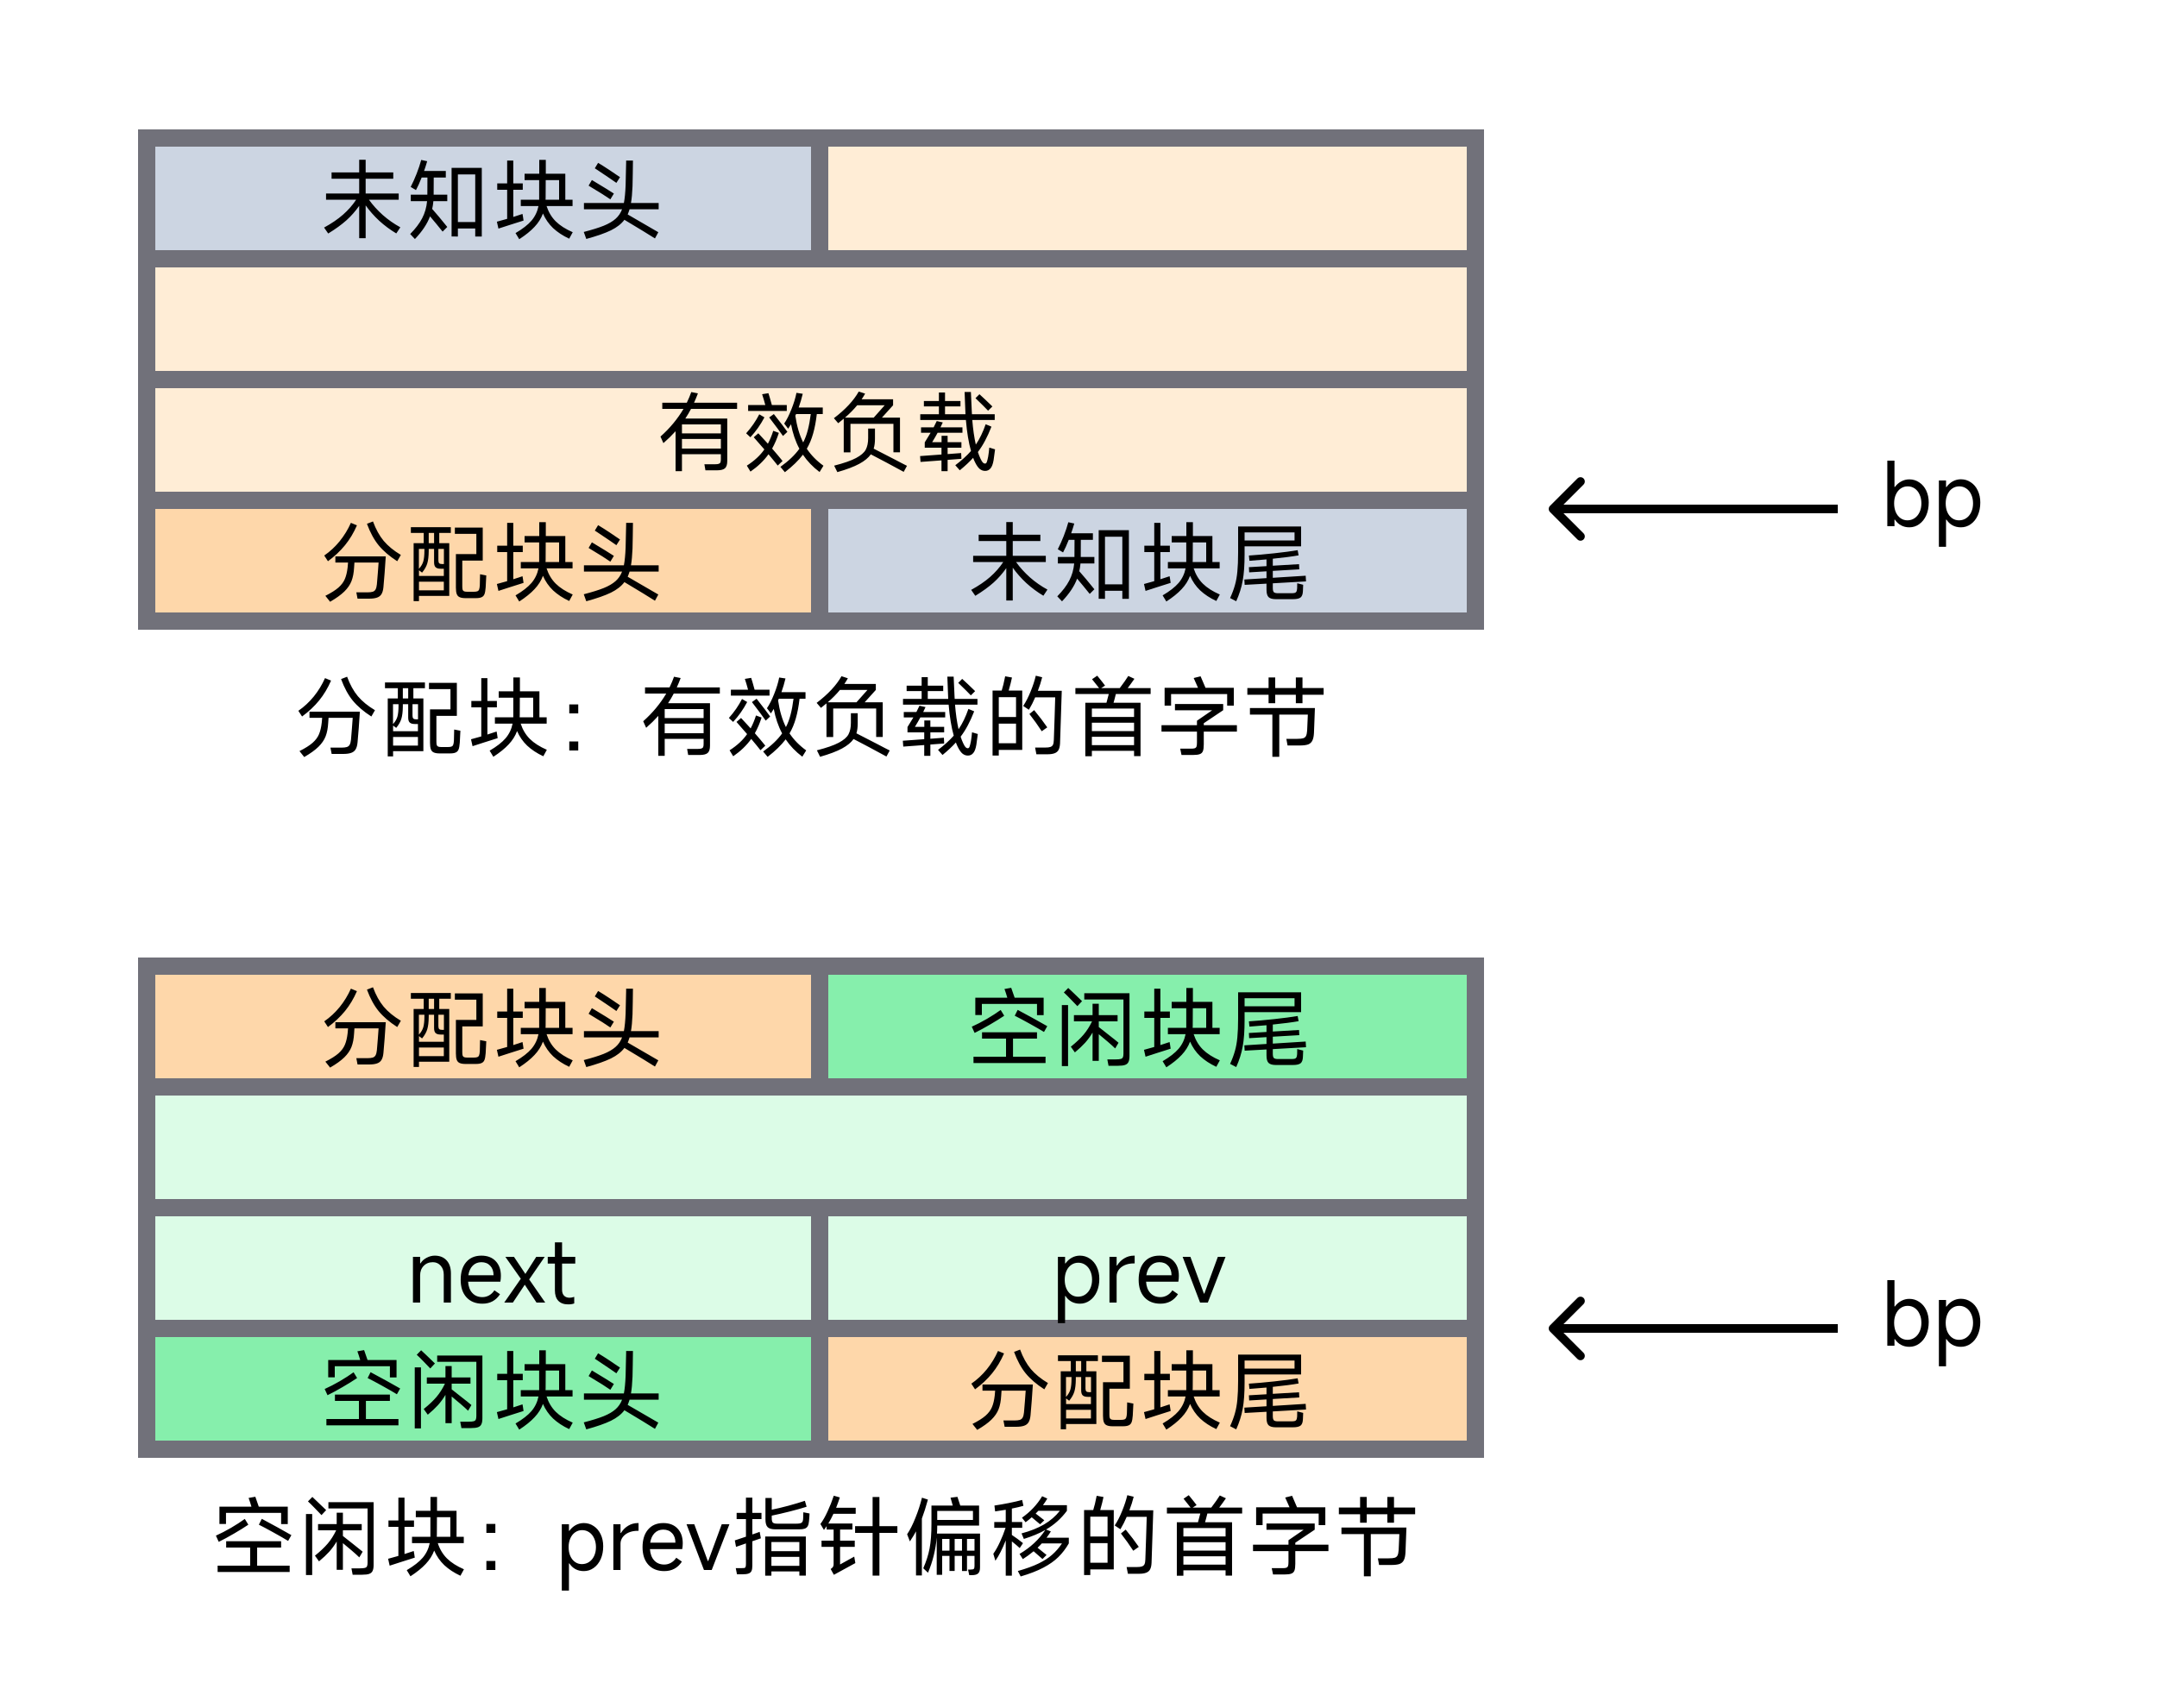 <svg width="250" height="198" viewBox="0 0 250 198" fill="none" xmlns="http://www.w3.org/2000/svg">
<rect width="250" height="198" fill="white"/>
<path d="M179.646 58.646C179.451 58.842 179.451 59.158 179.646 59.354L182.828 62.535C183.024 62.731 183.34 62.731 183.536 62.535C183.731 62.34 183.731 62.024 183.536 61.828L180.707 59L183.536 56.172C183.731 55.976 183.731 55.66 183.536 55.465C183.34 55.269 183.024 55.269 182.828 55.465L179.646 58.646ZM213 58.5L180 58.5V59.5L213 59.5V58.5Z" fill="black"/>
<path d="M179.646 153.646C179.451 153.842 179.451 154.158 179.646 154.354L182.828 157.536C183.024 157.731 183.34 157.731 183.536 157.536C183.731 157.34 183.731 157.024 183.536 156.828L180.707 154L183.536 151.172C183.731 150.976 183.731 150.66 183.536 150.464C183.34 150.269 183.024 150.269 182.828 150.464L179.646 153.646ZM213 153.5H180V154.5H213V153.5Z" fill="black"/>
<path d="M218.743 61V53.4H219.573V56.45H219.623C219.823 56.177 220.067 55.963 220.353 55.81C220.647 55.65 220.96 55.57 221.293 55.57C221.72 55.57 222.103 55.687 222.443 55.92C222.79 56.147 223.06 56.463 223.253 56.87C223.447 57.277 223.543 57.737 223.543 58.25C223.543 58.803 223.447 59.3 223.253 59.74C223.06 60.173 222.79 60.513 222.443 60.76C222.103 61.007 221.72 61.13 221.293 61.13C220.94 61.13 220.62 61.053 220.333 60.9C220.047 60.747 219.81 60.527 219.623 60.24H219.573V61H218.743ZM219.533 58.35C219.533 58.73 219.597 59.07 219.723 59.37C219.857 59.67 220.04 59.903 220.273 60.07C220.513 60.237 220.78 60.32 221.073 60.32C221.38 60.32 221.657 60.237 221.903 60.07C222.15 59.903 222.343 59.67 222.483 59.37C222.623 59.07 222.693 58.73 222.693 58.35C222.693 57.97 222.623 57.63 222.483 57.33C222.35 57.03 222.163 56.797 221.923 56.63C221.683 56.463 221.41 56.38 221.103 56.38C220.803 56.38 220.533 56.463 220.293 56.63C220.053 56.797 219.867 57.03 219.733 57.33C219.6 57.63 219.533 57.97 219.533 58.35ZM224.72 63.39V55.7H225.55V56.46H225.6C225.8 56.18 226.043 55.96 226.33 55.8C226.623 55.64 226.937 55.56 227.27 55.56C227.697 55.56 228.08 55.677 228.42 55.91C228.767 56.137 229.037 56.457 229.23 56.87C229.423 57.277 229.52 57.737 229.52 58.25C229.52 58.803 229.423 59.3 229.23 59.74C229.037 60.173 228.767 60.513 228.42 60.76C228.08 61.007 227.697 61.13 227.27 61.13C226.91 61.13 226.587 61.053 226.3 60.9C226.02 60.747 225.787 60.527 225.6 60.24H225.55V63.39H224.72ZM225.51 58.35C225.51 58.73 225.573 59.07 225.7 59.37C225.833 59.67 226.017 59.903 226.25 60.07C226.483 60.237 226.75 60.32 227.05 60.32C227.363 60.32 227.643 60.237 227.89 60.07C228.137 59.903 228.33 59.67 228.47 59.37C228.61 59.07 228.68 58.73 228.68 58.35C228.68 57.97 228.61 57.63 228.47 57.33C228.337 57.03 228.147 56.797 227.9 56.63C227.66 56.463 227.387 56.38 227.08 56.38C226.78 56.38 226.51 56.463 226.27 56.63C226.03 56.797 225.843 57.03 225.71 57.33C225.577 57.63 225.51 57.97 225.51 58.35Z" fill="black"/>
<path d="M218.743 156V148.4H219.573V151.45H219.623C219.823 151.177 220.067 150.963 220.353 150.81C220.647 150.65 220.96 150.57 221.293 150.57C221.72 150.57 222.103 150.687 222.443 150.92C222.79 151.147 223.06 151.463 223.253 151.87C223.447 152.277 223.543 152.737 223.543 153.25C223.543 153.803 223.447 154.3 223.253 154.74C223.06 155.173 222.79 155.513 222.443 155.76C222.103 156.007 221.72 156.13 221.293 156.13C220.94 156.13 220.62 156.053 220.333 155.9C220.047 155.747 219.81 155.527 219.623 155.24H219.573V156H218.743ZM219.533 153.35C219.533 153.73 219.597 154.07 219.723 154.37C219.857 154.67 220.04 154.903 220.273 155.07C220.513 155.237 220.78 155.32 221.073 155.32C221.38 155.32 221.657 155.237 221.903 155.07C222.15 154.903 222.343 154.67 222.483 154.37C222.623 154.07 222.693 153.73 222.693 153.35C222.693 152.97 222.623 152.63 222.483 152.33C222.35 152.03 222.163 151.797 221.923 151.63C221.683 151.463 221.41 151.38 221.103 151.38C220.803 151.38 220.533 151.463 220.293 151.63C220.053 151.797 219.867 152.03 219.733 152.33C219.6 152.63 219.533 152.97 219.533 153.35ZM224.72 158.39V150.7H225.55V151.46H225.6C225.8 151.18 226.043 150.96 226.33 150.8C226.623 150.64 226.937 150.56 227.27 150.56C227.697 150.56 228.08 150.677 228.42 150.91C228.767 151.137 229.037 151.457 229.23 151.87C229.423 152.277 229.52 152.737 229.52 153.25C229.52 153.803 229.423 154.3 229.23 154.74C229.037 155.173 228.767 155.513 228.42 155.76C228.08 156.007 227.697 156.13 227.27 156.13C226.91 156.13 226.587 156.053 226.3 155.9C226.02 155.747 225.787 155.527 225.6 155.24H225.55V158.39H224.72ZM225.51 153.35C225.51 153.73 225.573 154.07 225.7 154.37C225.833 154.67 226.017 154.903 226.25 155.07C226.483 155.237 226.75 155.32 227.05 155.32C227.363 155.32 227.643 155.237 227.89 155.07C228.137 154.903 228.33 154.67 228.47 154.37C228.61 154.07 228.68 153.73 228.68 153.35C228.68 152.97 228.61 152.63 228.47 152.33C228.337 152.03 228.147 151.797 227.9 151.63C227.66 151.463 227.387 151.38 227.08 151.38C226.78 151.38 226.51 151.463 226.27 151.63C226.03 151.797 225.843 152.03 225.71 152.33C225.577 152.63 225.51 152.97 225.51 153.35Z" fill="black"/>
<rect x="17" y="126" width="154" height="14" fill="#DCFCE7" stroke="#71717A" stroke-width="2"/>
<rect x="95" y="154" width="76" height="14" fill="#FED7AA" stroke="#71717A" stroke-width="2"/>
<path d="M118.23 156.45C118.563 157.357 118.977 158.107 119.47 158.7C119.97 159.293 120.633 159.837 121.46 160.33L121.04 161.06C120.147 160.487 119.43 159.873 118.89 159.22C118.357 158.567 117.903 157.733 117.53 156.72L118.23 156.45ZM116.37 156.9C115.997 157.76 115.537 158.527 114.99 159.2C114.443 159.873 113.783 160.493 113.01 161.06L112.58 160.4C113.247 159.94 113.843 159.387 114.37 158.74C114.897 158.087 115.33 157.377 115.67 156.61L116.37 156.9ZM113.87 161.21V160.5H119.71C119.683 161.007 119.64 161.637 119.58 162.39C119.527 163.143 119.48 163.703 119.44 164.07C119.407 164.417 119.33 164.687 119.21 164.88C119.097 165.067 118.923 165.2 118.69 165.28C118.463 165.36 118.153 165.4 117.76 165.4H116.44L116.3 164.67H117.53C117.823 164.67 118.047 164.647 118.2 164.6C118.353 164.547 118.463 164.457 118.53 164.33C118.603 164.197 118.653 164.003 118.68 163.75C118.713 163.363 118.75 162.923 118.79 162.43C118.83 161.937 118.86 161.53 118.88 161.21H116.08C116.067 161.317 116.053 161.51 116.04 161.79C116.007 162.403 115.907 162.927 115.74 163.36C115.573 163.787 115.297 164.19 114.91 164.57C114.523 164.95 113.973 165.347 113.26 165.76L112.71 165.07C113.363 164.743 113.867 164.427 114.22 164.12C114.573 163.807 114.823 163.473 114.97 163.12C115.123 162.76 115.23 162.313 115.29 161.78L115.34 161.21H113.87ZM124.11 157.78H122.62V157.11H127.25V157.78H125.91V158.97H127.07V165.08H123.56V165.69H122.94V158.97H124.11V157.78ZM130.64 162.57L131.36 162.71L131.29 164.09C131.263 164.443 131.217 164.707 131.15 164.88C131.083 165.047 130.973 165.163 130.82 165.23C130.673 165.303 130.447 165.34 130.14 165.34H128.96C128.667 165.34 128.44 165.303 128.28 165.23C128.12 165.163 128.007 165.043 127.94 164.87C127.873 164.697 127.84 164.447 127.84 164.12V160.23H130.21V157.89H127.72V157.16H130.95V160.99H128.58V163.96C128.58 164.147 128.593 164.283 128.62 164.37C128.653 164.457 128.71 164.517 128.79 164.55C128.87 164.583 128.997 164.6 129.17 164.6H129.91C130.103 164.6 130.247 164.58 130.34 164.54C130.433 164.5 130.497 164.43 130.53 164.33C130.57 164.23 130.597 164.07 130.61 163.85L130.64 162.57ZM124.69 158.97H125.31V157.78H124.69V158.97ZM124.19 159.63H123.55V161.94C123.803 161.667 123.973 161.38 124.06 161.08C124.147 160.78 124.19 160.35 124.19 159.79V159.63ZM126.07 161.93C125.803 161.93 125.61 161.873 125.49 161.76C125.37 161.647 125.31 161.453 125.31 161.18V159.63H124.69V159.89C124.683 160.49 124.627 160.967 124.52 161.32C124.413 161.673 124.213 162.027 123.92 162.38L123.56 162.11V162.77H126.44V161.93H126.07ZM126.45 161.39V159.63H125.81V160.96C125.81 161.12 125.843 161.233 125.91 161.3C125.977 161.36 126.093 161.39 126.26 161.39H126.45ZM123.56 163.43V164.43H126.44V163.43H123.56ZM138.35 161.89C138.577 162.59 138.93 163.18 139.41 163.66C139.897 164.14 140.553 164.56 141.38 164.92L140.97 165.67C140.23 165.323 139.607 164.913 139.1 164.44C138.6 163.96 138.21 163.397 137.93 162.75C137.723 163.31 137.397 163.827 136.95 164.3C136.51 164.773 135.92 165.25 135.18 165.73L134.75 165.02C135.57 164.54 136.187 164.06 136.6 163.58C137.013 163.093 137.283 162.53 137.41 161.89H135.36V161.15H137.49V160.95V158.88H135.8V158.14H137.5V156.53H138.26V158.14H140.52V161.15H141.36V161.89H138.35ZM135.62 163.16L135.68 163.57C135.293 163.69 134.777 163.853 134.13 164.06C133.483 164.26 133.03 164.407 132.77 164.5L132.59 163.7C132.737 163.667 133.133 163.557 133.78 163.37V160H132.63V159.26H133.78V156.61H134.49V159.26H135.59V160H134.49V163.15C135.043 162.977 135.4 162.86 135.56 162.8L135.62 163.16ZM138.24 160.9C138.24 161.013 138.237 161.097 138.23 161.15H139.8V158.88H138.25L138.24 160.9ZM144.25 159.33V160.25C144.25 161.503 144.177 162.527 144.03 163.32C143.89 164.107 143.64 164.9 143.28 165.7L142.57 165.33C142.817 164.79 143.003 164.29 143.13 163.83C143.263 163.37 143.357 162.85 143.41 162.27C143.47 161.683 143.5 160.943 143.5 160.05V157.03H150.8V159.33H144.25ZM150.04 158.65V157.72H144.25V158.65H150.04ZM150.35 163.61L151.04 163.79L151.01 164.52C150.997 164.88 150.907 165.127 150.74 165.26C150.573 165.393 150.277 165.46 149.85 165.46H147.88C147.48 165.46 147.197 165.38 147.03 165.22C146.87 165.067 146.79 164.777 146.79 164.35V163.66L144.26 163.8L144.22 163.18L146.79 163.02V162.23L144.78 162.35L144.75 161.75L146.79 161.63V160.85C145.923 160.93 145.263 160.983 144.81 161.01L144.75 160.4C145.59 160.347 146.567 160.26 147.68 160.14C148.793 160.02 149.7 159.9 150.4 159.78L150.51 160.38C149.77 160.513 148.773 160.643 147.52 160.77V161.58L150.56 161.4L150.59 162L147.52 162.18V162.98L151.33 162.74L151.37 163.4L147.52 163.62V164.15C147.52 164.397 147.56 164.563 147.64 164.65C147.727 164.73 147.89 164.77 148.13 164.77H149.65C149.843 164.77 149.983 164.757 150.07 164.73C150.157 164.703 150.22 164.653 150.26 164.58C150.3 164.5 150.327 164.373 150.34 164.2L150.35 163.61Z" fill="black"/>
<rect x="95" y="112" width="76" height="14" fill="#86EFAC" stroke="#71717A" stroke-width="2"/>
<path d="M113.8 116.38V117.67H113.04V115.66H116.75C116.637 115.273 116.527 114.937 116.42 114.65L117.2 114.51C117.267 114.677 117.4 115.06 117.6 115.66H120.96V117.68H120.19V116.38H113.8ZM117.95 117.07C118.423 117.317 119.02 117.64 119.74 118.04C120.46 118.433 121.007 118.74 121.38 118.96L121 119.63C120.58 119.37 120.013 119.043 119.3 118.65C118.593 118.257 118.03 117.957 117.61 117.75L117.95 117.07ZM116.39 117.75C115.903 118.077 115.35 118.42 114.73 118.78C114.117 119.14 113.527 119.46 112.96 119.74L112.63 119.02C113.197 118.767 113.783 118.463 114.39 118.11C115.003 117.75 115.533 117.407 115.98 117.08L116.39 117.75ZM120.19 120.4H117.41V122.5H121.18V123.23H112.83V122.5H116.6V120.4H113.82V119.67H120.19V120.4ZM124.87 116.64C124.677 116.427 124.417 116.157 124.09 115.83C123.77 115.497 123.507 115.237 123.3 115.05L123.81 114.53C124.103 114.797 124.637 115.307 125.41 116.06L124.87 116.64ZM125.67 115.14H130.91V122.41C130.91 122.717 130.87 122.95 130.79 123.11C130.717 123.27 130.587 123.383 130.4 123.45C130.213 123.517 129.937 123.55 129.57 123.55H128.48L128.34 122.81H129.32C129.58 122.81 129.77 122.793 129.89 122.76C130.017 122.727 130.1 122.667 130.14 122.58C130.187 122.487 130.21 122.343 130.21 122.15V115.87H125.67V115.14ZM129.25 121.54C129.043 121.333 128.757 121.073 128.39 120.76C128.03 120.447 127.683 120.157 127.35 119.89V122.98H126.63V119.7C126.377 120.127 126.09 120.52 125.77 120.88C125.45 121.233 125.053 121.607 124.58 122L124.11 121.34C124.723 120.847 125.217 120.38 125.59 119.94C125.963 119.5 126.29 118.987 126.57 118.4H124.47V117.68H126.63V116.36H127.35V117.68H129.53V118.4H127.35V119.06L127.68 119.32C127.807 119.42 128.107 119.657 128.58 120.03C129.053 120.397 129.407 120.68 129.64 120.88L129.25 121.54ZM123.79 123.59H123.07V116.51H123.79V123.59ZM138.35 119.89C138.577 120.59 138.93 121.18 139.41 121.66C139.897 122.14 140.553 122.56 141.38 122.92L140.97 123.67C140.23 123.323 139.607 122.913 139.1 122.44C138.6 121.96 138.21 121.397 137.93 120.75C137.723 121.31 137.397 121.827 136.95 122.3C136.51 122.773 135.92 123.25 135.18 123.73L134.75 123.02C135.57 122.54 136.187 122.06 136.6 121.58C137.013 121.093 137.283 120.53 137.41 119.89H135.36V119.15H137.49V118.95V116.88H135.8V116.14H137.5V114.53H138.26V116.14H140.52V119.15H141.36V119.89H138.35ZM135.62 121.16L135.68 121.57C135.293 121.69 134.777 121.853 134.13 122.06C133.483 122.26 133.03 122.407 132.77 122.5L132.59 121.7C132.737 121.667 133.133 121.557 133.78 121.37V118H132.63V117.26H133.78V114.61H134.49V117.26H135.59V118H134.49V121.15C135.043 120.977 135.4 120.86 135.56 120.8L135.62 121.16ZM138.24 118.9C138.24 119.013 138.237 119.097 138.23 119.15H139.8V116.88H138.25L138.24 118.9ZM144.25 117.33V118.25C144.25 119.503 144.177 120.527 144.03 121.32C143.89 122.107 143.64 122.9 143.28 123.7L142.57 123.33C142.817 122.79 143.003 122.29 143.13 121.83C143.263 121.37 143.357 120.85 143.41 120.27C143.47 119.683 143.5 118.943 143.5 118.05V115.03H150.8V117.33H144.25ZM150.04 116.65V115.72H144.25V116.65H150.04ZM150.35 121.61L151.04 121.79L151.01 122.52C150.997 122.88 150.907 123.127 150.74 123.26C150.573 123.393 150.277 123.46 149.85 123.46H147.88C147.48 123.46 147.197 123.38 147.03 123.22C146.87 123.067 146.79 122.777 146.79 122.35V121.66L144.26 121.8L144.22 121.18L146.79 121.02V120.23L144.78 120.35L144.75 119.75L146.79 119.63V118.85C145.923 118.93 145.263 118.983 144.81 119.01L144.75 118.4C145.59 118.347 146.567 118.26 147.68 118.14C148.793 118.02 149.7 117.9 150.4 117.78L150.51 118.38C149.77 118.513 148.773 118.643 147.52 118.77V119.58L150.56 119.4L150.59 120L147.52 120.18V120.98L151.33 120.74L151.37 121.4L147.52 121.62V122.15C147.52 122.397 147.56 122.563 147.64 122.65C147.727 122.73 147.89 122.77 148.13 122.77H149.65C149.843 122.77 149.983 122.757 150.07 122.73C150.157 122.703 150.22 122.653 150.26 122.58C150.3 122.5 150.327 122.373 150.34 122.2L150.35 121.61Z" fill="black"/>
<rect x="17" y="154" width="78" height="14" fill="#86EFAC" stroke="#71717A" stroke-width="2"/>
<path d="M38.8 158.38V159.67H38.04V157.66H41.75C41.637 157.273 41.527 156.937 41.42 156.65L42.2 156.51C42.267 156.677 42.4 157.06 42.6 157.66H45.96V159.68H45.19V158.38H38.8ZM42.95 159.07C43.423 159.317 44.02 159.64 44.74 160.04C45.46 160.433 46.007 160.74 46.38 160.96L46 161.63C45.58 161.37 45.013 161.043 44.3 160.65C43.593 160.257 43.03 159.957 42.61 159.75L42.95 159.07ZM41.39 159.75C40.903 160.077 40.35 160.42 39.73 160.78C39.117 161.14 38.527 161.46 37.96 161.74L37.63 161.02C38.197 160.767 38.783 160.463 39.39 160.11C40.003 159.75 40.533 159.407 40.98 159.08L41.39 159.75ZM45.19 162.4H42.41V164.5H46.18V165.23H37.83V164.5H41.6V162.4H38.82V161.67H45.19V162.4ZM49.87 158.64C49.677 158.427 49.417 158.157 49.09 157.83C48.77 157.497 48.507 157.237 48.3 157.05L48.81 156.53C49.103 156.797 49.637 157.307 50.41 158.06L49.87 158.64ZM50.67 157.14H55.91V164.41C55.91 164.717 55.87 164.95 55.79 165.11C55.717 165.27 55.587 165.383 55.4 165.45C55.213 165.517 54.937 165.55 54.57 165.55H53.48L53.34 164.81H54.32C54.58 164.81 54.77 164.793 54.89 164.76C55.017 164.727 55.1 164.667 55.14 164.58C55.187 164.487 55.21 164.343 55.21 164.15V157.87H50.67V157.14ZM54.25 163.54C54.043 163.333 53.757 163.073 53.39 162.76C53.03 162.447 52.683 162.157 52.35 161.89V164.98H51.63V161.7C51.377 162.127 51.09 162.52 50.77 162.88C50.45 163.233 50.053 163.607 49.58 164L49.11 163.34C49.723 162.847 50.217 162.38 50.59 161.94C50.963 161.5 51.29 160.987 51.57 160.4H49.47V159.68H51.63V158.36H52.35V159.68H54.53V160.4H52.35V161.06L52.68 161.32C52.807 161.42 53.107 161.657 53.58 162.03C54.053 162.397 54.407 162.68 54.64 162.88L54.25 163.54ZM48.79 165.59H48.07V158.51H48.79V165.59ZM63.35 161.89C63.577 162.59 63.93 163.18 64.41 163.66C64.897 164.14 65.553 164.56 66.38 164.92L65.97 165.67C65.23 165.323 64.607 164.913 64.1 164.44C63.6 163.96 63.21 163.397 62.93 162.75C62.723 163.31 62.397 163.827 61.95 164.3C61.51 164.773 60.92 165.25 60.18 165.73L59.75 165.02C60.57 164.54 61.187 164.06 61.6 163.58C62.013 163.093 62.283 162.53 62.41 161.89H60.36V161.15H62.49V160.95V158.88H60.8V158.14H62.5V156.53H63.26V158.14H65.52V161.15H66.36V161.89H63.35ZM60.62 163.16L60.68 163.57C60.293 163.69 59.777 163.853 59.13 164.06C58.483 164.26 58.03 164.407 57.77 164.5L57.59 163.7C57.737 163.667 58.133 163.557 58.78 163.37V160H57.63V159.26H58.78V156.61H59.49V159.26H60.59V160H59.49V163.15C60.043 162.977 60.4 162.86 60.56 162.8L60.62 163.16ZM63.24 160.9C63.24 161.013 63.237 161.097 63.23 161.15H64.8V158.88H63.25L63.24 160.9ZM76.34 162.26H72.97C72.89 162.507 72.817 162.707 72.75 162.86C72.75 162.86 73.56 163.33 75.18 164.27L76.3 164.92L75.91 165.64C75.223 165.2 74.043 164.48 72.37 163.48C72.017 163.953 71.497 164.36 70.81 164.7C70.123 165.033 69.17 165.367 67.95 165.7L67.66 164.89C68.633 164.637 69.403 164.397 69.97 164.17C70.543 163.937 71 163.67 71.34 163.37C71.68 163.07 71.933 162.7 72.1 162.26H67.68V161.53H72.31C72.41 161.01 72.477 160.327 72.51 159.48C72.523 159.08 72.533 158.633 72.54 158.14C72.553 157.647 72.563 157.223 72.57 156.87V156.61H73.36C73.36 157.037 73.353 157.543 73.34 158.13C73.333 158.71 73.323 159.197 73.31 159.59C73.277 160.397 73.217 161.043 73.13 161.53H76.34V162.26ZM71.44 159.2C71.047 158.92 70.31 158.42 69.23 157.7C69.07 157.6 68.973 157.537 68.94 157.51L69.32 156.88C69.673 157.087 70.097 157.353 70.59 157.68C71.09 158.007 71.513 158.293 71.86 158.54L71.44 159.2ZM70.74 161.11C70.26 160.77 69.527 160.307 68.54 159.72L68.22 159.52L68.6 158.87C69.847 159.617 70.697 160.14 71.15 160.44L70.74 161.11Z" fill="black"/>
<rect x="95" y="140" width="76" height="14" fill="#DCFCE7" stroke="#71717A" stroke-width="2"/>
<path d="M122.613 153.39V145.7H123.443V146.46H123.493C123.693 146.18 123.936 145.96 124.223 145.8C124.516 145.64 124.829 145.56 125.163 145.56C125.589 145.56 125.973 145.677 126.313 145.91C126.659 146.137 126.929 146.457 127.123 146.87C127.316 147.277 127.413 147.737 127.413 148.25C127.413 148.803 127.316 149.3 127.123 149.74C126.929 150.173 126.659 150.513 126.313 150.76C125.973 151.007 125.589 151.13 125.163 151.13C124.803 151.13 124.479 151.053 124.193 150.9C123.913 150.747 123.679 150.527 123.493 150.24H123.443V153.39H122.613ZM123.403 148.35C123.403 148.73 123.466 149.07 123.593 149.37C123.726 149.67 123.909 149.903 124.143 150.07C124.376 150.237 124.643 150.32 124.943 150.32C125.256 150.32 125.536 150.237 125.783 150.07C126.029 149.903 126.223 149.67 126.363 149.37C126.503 149.07 126.573 148.73 126.573 148.35C126.573 147.97 126.503 147.63 126.363 147.33C126.229 147.03 126.039 146.797 125.793 146.63C125.553 146.463 125.279 146.38 124.973 146.38C124.673 146.38 124.403 146.463 124.163 146.63C123.923 146.797 123.736 147.03 123.603 147.33C123.469 147.63 123.403 147.97 123.403 148.35ZM128.589 151V145.7H129.419V146.71H129.469C129.689 146.35 129.969 146.07 130.309 145.87C130.649 145.663 131.026 145.56 131.439 145.56H131.509V146.46H131.419C131.012 146.46 130.659 146.527 130.359 146.66C130.059 146.793 129.826 146.977 129.659 147.21C129.499 147.437 129.419 147.683 129.419 147.95V151H128.589ZM136.632 147.9C136.632 148.133 136.612 148.36 136.572 148.58H132.832C132.865 149.133 133.028 149.57 133.322 149.89C133.615 150.21 134.005 150.37 134.492 150.37C134.765 150.37 135.022 150.303 135.262 150.17C135.502 150.037 135.708 149.84 135.882 149.58L136.532 150.03C136.058 150.763 135.378 151.13 134.492 151.13C133.712 151.13 133.095 150.883 132.642 150.39C132.195 149.897 131.972 149.22 131.972 148.36C131.972 147.493 132.185 146.81 132.612 146.31C133.038 145.81 133.625 145.56 134.372 145.56C135.072 145.56 135.622 145.77 136.022 146.19C136.428 146.61 136.632 147.18 136.632 147.9ZM135.782 147.83C135.782 147.37 135.652 147.003 135.392 146.73C135.138 146.457 134.798 146.32 134.372 146.32C133.972 146.32 133.638 146.453 133.372 146.72C133.105 146.987 132.935 147.357 132.862 147.83H135.782ZM139.09 151L137.07 145.7H137.97L139.53 149.95H139.59L141.15 145.7H142.04L139.99 151H139.09Z" fill="black"/>
<rect x="17" y="140" width="78" height="14" fill="#DCFCE7" stroke="#71717A" stroke-width="2"/>
<path d="M47.862 151V145.7H48.692V146.45H48.742C48.902 146.183 49.135 145.97 49.442 145.81C49.755 145.643 50.068 145.56 50.382 145.56C50.968 145.56 51.428 145.743 51.762 146.11C52.095 146.47 52.262 146.98 52.262 147.64V151H51.432V147.76C51.432 147.333 51.312 146.987 51.072 146.72C50.832 146.453 50.532 146.32 50.172 146.32C49.732 146.32 49.375 146.463 49.102 146.75C48.828 147.03 48.692 147.4 48.692 147.86V151H47.862ZM58.053 147.9C58.053 148.133 58.033 148.36 57.993 148.58H54.253C54.286 149.133 54.449 149.57 54.743 149.89C55.036 150.21 55.426 150.37 55.913 150.37C56.186 150.37 56.443 150.303 56.683 150.17C56.923 150.037 57.129 149.84 57.303 149.58L57.953 150.03C57.479 150.763 56.799 151.13 55.913 151.13C55.133 151.13 54.516 150.883 54.063 150.39C53.616 149.897 53.393 149.22 53.393 148.36C53.393 147.493 53.606 146.81 54.033 146.31C54.459 145.81 55.046 145.56 55.793 145.56C56.493 145.56 57.043 145.77 57.443 146.19C57.849 146.61 58.053 147.18 58.053 147.9ZM57.203 147.83C57.203 147.37 57.073 147.003 56.813 146.73C56.559 146.457 56.219 146.32 55.793 146.32C55.393 146.32 55.059 146.453 54.793 146.72C54.526 146.987 54.356 147.357 54.283 147.83H57.203ZM61.333 148.32L63.193 151H62.182L60.822 148.93L59.443 151H58.443L60.362 148.24L58.572 145.7H59.572L60.892 147.68L62.153 145.7H63.133L61.333 148.32ZM66.674 146.48H65.144V149.52C65.144 149.813 65.221 150.04 65.374 150.2C65.528 150.36 65.741 150.44 66.014 150.44C66.174 150.44 66.354 150.407 66.554 150.34V151.1C66.374 151.173 66.138 151.21 65.844 151.21C65.351 151.21 64.971 151.07 64.704 150.79C64.444 150.51 64.314 150.107 64.314 149.58V146.48H63.484V145.7H64.314V144.02H65.144V145.7H66.674V146.48Z" fill="black"/>
<rect x="17" y="112" width="78" height="14" fill="#FED7AA" stroke="#71717A" stroke-width="2"/>
<path d="M43.23 114.45C43.563 115.357 43.977 116.107 44.47 116.7C44.97 117.293 45.633 117.837 46.46 118.33L46.04 119.06C45.147 118.487 44.43 117.873 43.89 117.22C43.357 116.567 42.903 115.733 42.53 114.72L43.23 114.45ZM41.37 114.9C40.997 115.76 40.537 116.527 39.99 117.2C39.443 117.873 38.783 118.493 38.01 119.06L37.58 118.4C38.247 117.94 38.843 117.387 39.37 116.74C39.897 116.087 40.33 115.377 40.67 114.61L41.37 114.9ZM38.87 119.21V118.5H44.71C44.683 119.007 44.64 119.637 44.58 120.39C44.527 121.143 44.48 121.703 44.44 122.07C44.407 122.417 44.33 122.687 44.21 122.88C44.097 123.067 43.923 123.2 43.69 123.28C43.463 123.36 43.153 123.4 42.76 123.4H41.44L41.3 122.67H42.53C42.823 122.67 43.047 122.647 43.2 122.6C43.353 122.547 43.463 122.457 43.53 122.33C43.603 122.197 43.653 122.003 43.68 121.75C43.713 121.363 43.75 120.923 43.79 120.43C43.83 119.937 43.86 119.53 43.88 119.21H41.08C41.067 119.317 41.053 119.51 41.04 119.79C41.007 120.403 40.907 120.927 40.74 121.36C40.573 121.787 40.297 122.19 39.91 122.57C39.523 122.95 38.973 123.347 38.26 123.76L37.71 123.07C38.363 122.743 38.867 122.427 39.22 122.12C39.573 121.807 39.823 121.473 39.97 121.12C40.123 120.76 40.23 120.313 40.29 119.78L40.34 119.21H38.87ZM49.11 115.78H47.62V115.11H52.25V115.78H50.91V116.97H52.07V123.08H48.56V123.69H47.94V116.97H49.11V115.78ZM55.64 120.57L56.36 120.71L56.29 122.09C56.263 122.443 56.217 122.707 56.15 122.88C56.083 123.047 55.973 123.163 55.82 123.23C55.673 123.303 55.447 123.34 55.14 123.34H53.96C53.667 123.34 53.44 123.303 53.28 123.23C53.12 123.163 53.007 123.043 52.94 122.87C52.873 122.697 52.84 122.447 52.84 122.12V118.23H55.21V115.89H52.72V115.16H55.95V118.99H53.58V121.96C53.58 122.147 53.593 122.283 53.62 122.37C53.653 122.457 53.71 122.517 53.79 122.55C53.87 122.583 53.997 122.6 54.17 122.6H54.91C55.103 122.6 55.247 122.58 55.34 122.54C55.433 122.5 55.497 122.43 55.53 122.33C55.57 122.23 55.597 122.07 55.61 121.85L55.64 120.57ZM49.69 116.97H50.31V115.78H49.69V116.97ZM49.19 117.63H48.55V119.94C48.803 119.667 48.973 119.38 49.06 119.08C49.147 118.78 49.19 118.35 49.19 117.79V117.63ZM51.07 119.93C50.803 119.93 50.61 119.873 50.49 119.76C50.37 119.647 50.31 119.453 50.31 119.18V117.63H49.69V117.89C49.683 118.49 49.627 118.967 49.52 119.32C49.413 119.673 49.213 120.027 48.92 120.38L48.56 120.11V120.77H51.44V119.93H51.07ZM51.45 119.39V117.63H50.81V118.96C50.81 119.12 50.843 119.233 50.91 119.3C50.977 119.36 51.093 119.39 51.26 119.39H51.45ZM48.56 121.43V122.43H51.44V121.43H48.56ZM63.35 119.89C63.577 120.59 63.93 121.18 64.41 121.66C64.897 122.14 65.553 122.56 66.38 122.92L65.97 123.67C65.23 123.323 64.607 122.913 64.1 122.44C63.6 121.96 63.21 121.397 62.93 120.75C62.723 121.31 62.397 121.827 61.95 122.3C61.51 122.773 60.92 123.25 60.18 123.73L59.75 123.02C60.57 122.54 61.187 122.06 61.6 121.58C62.013 121.093 62.283 120.53 62.41 119.89H60.36V119.15H62.49V118.95V116.88H60.8V116.14H62.5V114.53H63.26V116.14H65.52V119.15H66.36V119.89H63.35ZM60.62 121.16L60.68 121.57C60.293 121.69 59.777 121.853 59.13 122.06C58.483 122.26 58.03 122.407 57.77 122.5L57.59 121.7C57.737 121.667 58.133 121.557 58.78 121.37V118H57.63V117.26H58.78V114.61H59.49V117.26H60.59V118H59.49V121.15C60.043 120.977 60.4 120.86 60.56 120.8L60.62 121.16ZM63.24 118.9C63.24 119.013 63.237 119.097 63.23 119.15H64.8V116.88H63.25L63.24 118.9ZM76.34 120.26H72.97C72.89 120.507 72.817 120.707 72.75 120.86C72.75 120.86 73.56 121.33 75.18 122.27L76.3 122.92L75.91 123.64C75.223 123.2 74.043 122.48 72.37 121.48C72.017 121.953 71.497 122.36 70.81 122.7C70.123 123.033 69.17 123.367 67.95 123.7L67.66 122.89C68.633 122.637 69.403 122.397 69.97 122.17C70.543 121.937 71 121.67 71.34 121.37C71.68 121.07 71.933 120.7 72.1 120.26H67.68V119.53H72.31C72.41 119.01 72.477 118.327 72.51 117.48C72.523 117.08 72.533 116.633 72.54 116.14C72.553 115.647 72.563 115.223 72.57 114.87V114.61H73.36C73.36 115.037 73.353 115.543 73.34 116.13C73.333 116.71 73.323 117.197 73.31 117.59C73.277 118.397 73.217 119.043 73.13 119.53H76.34V120.26ZM71.44 117.2C71.047 116.92 70.31 116.42 69.23 115.7C69.07 115.6 68.973 115.537 68.94 115.51L69.32 114.88C69.673 115.087 70.097 115.353 70.59 115.68C71.09 116.007 71.513 116.293 71.86 116.54L71.44 117.2ZM70.74 119.11C70.26 118.77 69.527 118.307 68.54 117.72L68.22 117.52L68.6 116.87C69.847 117.617 70.697 118.14 71.15 118.44L70.74 119.11Z" fill="black"/>
<rect x="17" y="30" width="154" height="14" fill="#FFEDD6" stroke="#71717A" stroke-width="2"/>
<rect x="95" y="58" width="76" height="14" fill="#CCD5E2" stroke="#71717A" stroke-width="2"/>
<path d="M117.76 65.15C118.213 65.783 118.75 66.377 119.37 66.93C119.99 67.477 120.667 67.95 121.4 68.35L120.93 69.06C120.217 68.633 119.557 68.143 118.95 67.59C118.35 67.03 117.827 66.437 117.38 65.81V69.61H116.63V65.86C116.203 66.473 115.71 67.033 115.15 67.54C114.59 68.04 113.887 68.55 113.04 69.07L112.56 68.38C113.427 67.907 114.157 67.41 114.75 66.89C115.35 66.363 115.86 65.783 116.28 65.15H112.79V64.43H116.63V62.72H113.43V61.99H116.63V60.52H117.38V61.99H120.58V62.72H117.38V64.43H121.21V65.15H117.76ZM125.27 62.58L125.26 64.57H126.84V65.32H125.23C125.197 65.673 125.15 65.973 125.09 66.22C125.55 66.733 126.133 67.43 126.84 68.31L126.3 68.85C125.787 68.21 125.3 67.62 124.84 67.08C124.52 67.947 123.937 68.823 123.09 69.71L122.54 69.13C123.16 68.503 123.623 67.893 123.93 67.3C124.243 66.7 124.433 66.04 124.5 65.32H122.61V64.57H124.53L124.54 62.58H123.87C123.637 63.173 123.417 63.66 123.21 64.04L122.6 63.67C122.84 63.203 123.07 62.69 123.29 62.13C123.51 61.563 123.687 61.033 123.82 60.54L124.51 60.69C124.39 61.11 124.27 61.487 124.15 61.82H126.67V62.58H125.27ZM127.34 69.41V61.46H130.84V69.42H130.08V68.49H128.07V69.42L127.34 69.41ZM128.07 62.22V67.74H130.08V62.22H128.07ZM138.35 65.89C138.577 66.59 138.93 67.18 139.41 67.66C139.897 68.14 140.553 68.56 141.38 68.92L140.97 69.67C140.23 69.323 139.607 68.913 139.1 68.44C138.6 67.96 138.21 67.397 137.93 66.75C137.723 67.31 137.397 67.827 136.95 68.3C136.51 68.773 135.92 69.25 135.18 69.73L134.75 69.02C135.57 68.54 136.187 68.06 136.6 67.58C137.013 67.093 137.283 66.53 137.41 65.89H135.36V65.15H137.49V64.95V62.88H135.8V62.14H137.5V60.53H138.26V62.14H140.52V65.15H141.36V65.89H138.35ZM135.62 67.16L135.68 67.57C135.293 67.69 134.777 67.853 134.13 68.06C133.483 68.26 133.03 68.407 132.77 68.5L132.59 67.7C132.737 67.667 133.133 67.557 133.78 67.37V64H132.63V63.26H133.78V60.61H134.49V63.26H135.59V64H134.49V67.15C135.043 66.977 135.4 66.86 135.56 66.8L135.62 67.16ZM138.24 64.9C138.24 65.013 138.237 65.097 138.23 65.15H139.8V62.88H138.25L138.24 64.9ZM144.25 63.33V64.25C144.25 65.503 144.177 66.527 144.03 67.32C143.89 68.107 143.64 68.9 143.28 69.7L142.57 69.33C142.817 68.79 143.003 68.29 143.13 67.83C143.263 67.37 143.357 66.85 143.41 66.27C143.47 65.683 143.5 64.943 143.5 64.05V61.03H150.8V63.33H144.25ZM150.04 62.65V61.72H144.25V62.65H150.04ZM150.35 67.61L151.04 67.79L151.01 68.52C150.997 68.88 150.907 69.127 150.74 69.26C150.573 69.393 150.277 69.46 149.85 69.46H147.88C147.48 69.46 147.197 69.38 147.03 69.22C146.87 69.067 146.79 68.777 146.79 68.35V67.66L144.26 67.8L144.22 67.18L146.79 67.02V66.23L144.78 66.35L144.75 65.75L146.79 65.63V64.85C145.923 64.93 145.263 64.983 144.81 65.01L144.75 64.4C145.59 64.347 146.567 64.26 147.68 64.14C148.793 64.02 149.7 63.9 150.4 63.78L150.51 64.38C149.77 64.513 148.773 64.643 147.52 64.77V65.58L150.56 65.4L150.59 66L147.52 66.18V66.98L151.33 66.74L151.37 67.4L147.52 67.62V68.15C147.52 68.397 147.56 68.563 147.64 68.65C147.727 68.73 147.89 68.77 148.13 68.77H149.65C149.843 68.77 149.983 68.757 150.07 68.73C150.157 68.703 150.22 68.653 150.26 68.58C150.3 68.5 150.327 68.373 150.34 68.2L150.35 67.61Z" fill="black"/>
<rect x="95" y="16" width="76" height="14" fill="#FFEDD6" stroke="#71717A" stroke-width="2"/>
<rect x="17" y="58" width="78" height="14" fill="#FED7AA" stroke="#71717A" stroke-width="2"/>
<path d="M43.23 60.45C43.563 61.357 43.977 62.107 44.47 62.7C44.97 63.293 45.633 63.837 46.46 64.33L46.04 65.06C45.147 64.487 44.43 63.873 43.89 63.22C43.357 62.567 42.903 61.733 42.53 60.72L43.23 60.45ZM41.37 60.9C40.997 61.76 40.537 62.527 39.99 63.2C39.443 63.873 38.783 64.493 38.01 65.06L37.58 64.4C38.247 63.94 38.843 63.387 39.37 62.74C39.897 62.087 40.33 61.377 40.67 60.61L41.37 60.9ZM38.87 65.21V64.5H44.71C44.683 65.007 44.64 65.637 44.58 66.39C44.527 67.143 44.48 67.703 44.44 68.07C44.407 68.417 44.33 68.687 44.21 68.88C44.097 69.067 43.923 69.2 43.69 69.28C43.463 69.36 43.153 69.4 42.76 69.4H41.44L41.3 68.67H42.53C42.823 68.67 43.047 68.647 43.2 68.6C43.353 68.547 43.463 68.457 43.53 68.33C43.603 68.197 43.653 68.003 43.68 67.75C43.713 67.363 43.75 66.923 43.79 66.43C43.83 65.937 43.86 65.53 43.88 65.21H41.08C41.067 65.317 41.053 65.51 41.04 65.79C41.007 66.403 40.907 66.927 40.74 67.36C40.573 67.787 40.297 68.19 39.91 68.57C39.523 68.95 38.973 69.347 38.26 69.76L37.71 69.07C38.363 68.743 38.867 68.427 39.22 68.12C39.573 67.807 39.823 67.473 39.97 67.12C40.123 66.76 40.23 66.313 40.29 65.78L40.34 65.21H38.87ZM49.11 61.78H47.62V61.11H52.25V61.78H50.91V62.97H52.07V69.08H48.56V69.69H47.94V62.97H49.11V61.78ZM55.64 66.57L56.36 66.71L56.29 68.09C56.263 68.443 56.217 68.707 56.15 68.88C56.083 69.047 55.973 69.163 55.82 69.23C55.673 69.303 55.447 69.34 55.14 69.34H53.96C53.667 69.34 53.44 69.303 53.28 69.23C53.12 69.163 53.007 69.043 52.94 68.87C52.873 68.697 52.84 68.447 52.84 68.12V64.23H55.21V61.89H52.72V61.16H55.95V64.99H53.58V67.96C53.58 68.147 53.593 68.283 53.62 68.37C53.653 68.457 53.71 68.517 53.79 68.55C53.87 68.583 53.997 68.6 54.17 68.6H54.91C55.103 68.6 55.247 68.58 55.34 68.54C55.433 68.5 55.497 68.43 55.53 68.33C55.57 68.23 55.597 68.07 55.61 67.85L55.64 66.57ZM49.69 62.97H50.31V61.78H49.69V62.97ZM49.19 63.63H48.55V65.94C48.803 65.667 48.973 65.38 49.06 65.08C49.147 64.78 49.19 64.35 49.19 63.79V63.63ZM51.07 65.93C50.803 65.93 50.61 65.873 50.49 65.76C50.37 65.647 50.31 65.453 50.31 65.18V63.63H49.69V63.89C49.683 64.49 49.627 64.967 49.52 65.32C49.413 65.673 49.213 66.027 48.92 66.38L48.56 66.11V66.77H51.44V65.93H51.07ZM51.45 65.39V63.63H50.81V64.96C50.81 65.12 50.843 65.233 50.91 65.3C50.977 65.36 51.093 65.39 51.26 65.39H51.45ZM48.56 67.43V68.43H51.44V67.43H48.56ZM63.35 65.89C63.577 66.59 63.93 67.18 64.41 67.66C64.897 68.14 65.553 68.56 66.38 68.92L65.97 69.67C65.23 69.323 64.607 68.913 64.1 68.44C63.6 67.96 63.21 67.397 62.93 66.75C62.723 67.31 62.397 67.827 61.95 68.3C61.51 68.773 60.92 69.25 60.18 69.73L59.75 69.02C60.57 68.54 61.187 68.06 61.6 67.58C62.013 67.093 62.283 66.53 62.41 65.89H60.36V65.15H62.49V64.95V62.88H60.8V62.14H62.5V60.53H63.26V62.14H65.52V65.15H66.36V65.89H63.35ZM60.62 67.16L60.68 67.57C60.293 67.69 59.777 67.853 59.13 68.06C58.483 68.26 58.03 68.407 57.77 68.5L57.59 67.7C57.737 67.667 58.133 67.557 58.78 67.37V64H57.63V63.26H58.78V60.61H59.49V63.26H60.59V64H59.49V67.15C60.043 66.977 60.4 66.86 60.56 66.8L60.62 67.16ZM63.24 64.9C63.24 65.013 63.237 65.097 63.23 65.15H64.8V62.88H63.25L63.24 64.9ZM76.34 66.26H72.97C72.89 66.507 72.817 66.707 72.75 66.86C72.75 66.86 73.56 67.33 75.18 68.27L76.3 68.92L75.91 69.64C75.223 69.2 74.043 68.48 72.37 67.48C72.017 67.953 71.497 68.36 70.81 68.7C70.123 69.033 69.17 69.367 67.95 69.7L67.66 68.89C68.633 68.637 69.403 68.397 69.97 68.17C70.543 67.937 71 67.67 71.34 67.37C71.68 67.07 71.933 66.7 72.1 66.26H67.68V65.53H72.31C72.41 65.01 72.477 64.327 72.51 63.48C72.523 63.08 72.533 62.633 72.54 62.14C72.553 61.647 72.563 61.223 72.57 60.87V60.61H73.36C73.36 61.037 73.353 61.543 73.34 62.13C73.333 62.71 73.323 63.197 73.31 63.59C73.277 64.397 73.217 65.043 73.13 65.53H76.34V66.26ZM71.44 63.2C71.047 62.92 70.31 62.42 69.23 61.7C69.07 61.6 68.973 61.537 68.94 61.51L69.32 60.88C69.673 61.087 70.097 61.353 70.59 61.68C71.09 62.007 71.513 62.293 71.86 62.54L71.44 63.2ZM70.74 65.11C70.26 64.77 69.527 64.307 68.54 63.72L68.22 63.52L68.6 62.87C69.847 63.617 70.697 64.14 71.15 64.44L70.74 65.11Z" fill="black"/>
<rect x="17" y="16" width="78" height="14" fill="#CCD5E2" stroke="#71717A" stroke-width="2"/>
<path d="M42.76 23.15C43.213 23.783 43.75 24.377 44.37 24.93C44.99 25.477 45.667 25.95 46.4 26.35L45.93 27.06C45.217 26.633 44.557 26.143 43.95 25.59C43.35 25.03 42.827 24.437 42.38 23.81V27.61H41.63V23.86C41.203 24.473 40.71 25.033 40.15 25.54C39.59 26.04 38.887 26.55 38.04 27.07L37.56 26.38C38.427 25.907 39.157 25.41 39.75 24.89C40.35 24.363 40.86 23.783 41.28 23.15H37.79V22.43H41.63V20.72H38.43V19.99H41.63V18.52H42.38V19.99H45.58V20.72H42.38V22.43H46.21V23.15H42.76ZM50.27 20.58L50.26 22.57H51.84V23.32H50.23C50.197 23.673 50.15 23.973 50.09 24.22C50.55 24.733 51.133 25.43 51.84 26.31L51.3 26.85C50.787 26.21 50.3 25.62 49.84 25.08C49.52 25.947 48.937 26.823 48.09 27.71L47.54 27.13C48.16 26.503 48.623 25.893 48.93 25.3C49.243 24.7 49.433 24.04 49.5 23.32H47.61V22.57H49.53L49.54 20.58H48.87C48.637 21.173 48.417 21.66 48.21 22.04L47.6 21.67C47.84 21.203 48.07 20.69 48.29 20.13C48.51 19.563 48.687 19.033 48.82 18.54L49.51 18.69C49.39 19.11 49.27 19.487 49.15 19.82H51.67V20.58H50.27ZM52.34 27.41V19.46H55.84V27.42H55.08V26.49H53.07V27.42L52.34 27.41ZM53.07 20.22V25.74H55.08V20.22H53.07ZM63.35 23.89C63.577 24.59 63.93 25.18 64.41 25.66C64.897 26.14 65.553 26.56 66.38 26.92L65.97 27.67C65.23 27.323 64.607 26.913 64.1 26.44C63.6 25.96 63.21 25.397 62.93 24.75C62.723 25.31 62.397 25.827 61.95 26.3C61.51 26.773 60.92 27.25 60.18 27.73L59.75 27.02C60.57 26.54 61.187 26.06 61.6 25.58C62.013 25.093 62.283 24.53 62.41 23.89H60.36V23.15H62.49V22.95V20.88H60.8V20.14H62.5V18.53H63.26V20.14H65.52V23.15H66.36V23.89H63.35ZM60.62 25.16L60.68 25.57C60.293 25.69 59.777 25.853 59.13 26.06C58.483 26.26 58.03 26.407 57.77 26.5L57.59 25.7C57.737 25.667 58.133 25.557 58.78 25.37V22H57.63V21.26H58.78V18.61H59.49V21.26H60.59V22H59.49V25.15C60.043 24.977 60.4 24.86 60.56 24.8L60.62 25.16ZM63.24 22.9C63.24 23.013 63.237 23.097 63.23 23.15H64.8V20.88H63.25L63.24 22.9ZM76.34 24.26H72.97C72.89 24.507 72.817 24.707 72.75 24.86C72.75 24.86 73.56 25.33 75.18 26.27L76.3 26.92L75.91 27.64C75.223 27.2 74.043 26.48 72.37 25.48C72.017 25.953 71.497 26.36 70.81 26.7C70.123 27.033 69.17 27.367 67.95 27.7L67.66 26.89C68.633 26.637 69.403 26.397 69.97 26.17C70.543 25.937 71 25.67 71.34 25.37C71.68 25.07 71.933 24.7 72.1 24.26H67.68V23.53H72.31C72.41 23.01 72.477 22.327 72.51 21.48C72.523 21.08 72.533 20.633 72.54 20.14C72.553 19.647 72.563 19.223 72.57 18.87V18.61H73.36C73.36 19.037 73.353 19.543 73.34 20.13C73.333 20.71 73.323 21.197 73.31 21.59C73.277 22.397 73.217 23.043 73.13 23.53H76.34V24.26ZM71.44 21.2C71.047 20.92 70.31 20.42 69.23 19.7C69.07 19.6 68.973 19.537 68.94 19.51L69.32 18.88C69.673 19.087 70.097 19.353 70.59 19.68C71.09 20.007 71.513 20.293 71.86 20.54L71.44 21.2ZM70.74 23.11C70.26 22.77 69.527 22.307 68.54 21.72L68.22 21.52L68.6 20.87C69.847 21.617 70.697 22.14 71.15 22.44L70.74 23.11Z" fill="black"/>
<rect x="17" y="44" width="154" height="14" fill="#FFEDD6" stroke="#71717A" stroke-width="2"/>
<path d="M85.43 47.4H80.09C79.897 47.773 79.677 48.147 79.43 48.52H84.29V53.44C84.29 53.84 84.203 54.12 84.03 54.28C83.857 54.44 83.55 54.52 83.11 54.52H81.76L81.64 53.82H82.85C83.057 53.82 83.207 53.803 83.3 53.77C83.4 53.737 83.467 53.68 83.5 53.6C83.533 53.52 83.55 53.397 83.55 53.23V52.65H79.04V54.62H78.3V49.99C77.873 50.463 77.403 50.923 76.89 51.37L76.55 50.61C77.63 49.65 78.52 48.58 79.22 47.4H76.76V46.69H79.6C79.82 46.23 79.993 45.817 80.12 45.45L80.89 45.6C80.757 45.96 80.607 46.323 80.44 46.69H85.43V47.4ZM79.04 50.24H83.55V49.2H79.04V50.24ZM79.04 50.89V52H83.55V50.89H79.04ZM93.51 52.02C94.01 52.767 94.653 53.423 95.44 53.99L94.99 54.72C94.21 54.133 93.567 53.463 93.06 52.71C92.553 53.377 91.857 54.053 90.97 54.74L90.45 54.12C91.403 53.44 92.137 52.74 92.65 52.02C92.203 51.187 91.88 50.24 91.68 49.18L91.35 49.7L90.89 49.1C91.183 48.673 91.463 48.12 91.73 47.44C92.003 46.76 92.197 46.127 92.31 45.54L93.04 45.65C92.913 46.183 92.757 46.713 92.57 47.24H95.36V48H94.67C94.57 48.867 94.427 49.623 94.24 50.27C94.06 50.91 93.817 51.493 93.51 52.02ZM91.19 46.95V47.64H86.71V46.95H88.7C88.587 46.517 88.463 46.1 88.33 45.7L89.06 45.58C89.14 45.807 89.273 46.263 89.46 46.95H91.19ZM90.75 50.54C90.423 50.073 89.89 49.357 89.15 48.39L89.69 48C90.483 49.013 91.007 49.7 91.26 50.06L90.75 50.54ZM92.18 48.19C92.36 49.41 92.663 50.443 93.09 51.29C93.317 50.85 93.497 50.367 93.63 49.84C93.77 49.307 93.883 48.693 93.97 48H92.27L92.18 48.19ZM88.6 48.38C88.147 49.24 87.603 50.01 86.97 50.69L86.48 50.23C87.1 49.537 87.607 48.803 88 48.03L88.6 48.38ZM90.14 53.97C89.913 53.677 89.557 53.24 89.07 52.66C88.53 53.413 87.833 54.083 86.98 54.67L86.56 53.98C87.433 53.42 88.11 52.793 88.59 52.1C87.99 51.4 87.58 50.93 87.36 50.69L87.89 50.23C88.05 50.397 88.327 50.697 88.72 51.13L89 51.44C89.253 50.96 89.46 50.46 89.62 49.94L90.27 50.18C90.063 50.833 89.803 51.44 89.49 52C89.983 52.567 90.387 53.047 90.7 53.44L90.14 53.97ZM97.79 48.54C97.59 48.713 97.377 48.887 97.15 49.06L96.65 48.48C97.977 47.473 98.937 46.443 99.53 45.39L100.27 45.63C100.117 45.903 99.98 46.123 99.86 46.29H103.51V46.98L102.22 48.41H104.31V52.43H103.55V49.13H98.57V52.44H97.79V48.54ZM99.35 46.98C98.95 47.467 98.48 47.943 97.94 48.41H101.27L102.54 46.98H99.35ZM104.74 54.7C103.373 53.953 102.103 53.277 100.93 52.67C100.65 53.07 100.203 53.437 99.59 53.77C98.977 54.103 98.13 54.423 97.05 54.73L96.68 53.98C97.807 53.693 98.65 53.4 99.21 53.1C99.777 52.8 100.153 52.477 100.34 52.13C100.527 51.777 100.62 51.33 100.62 50.79V49.68H101.41V50.86C101.41 51.307 101.36 51.69 101.26 52.01C101.747 52.25 102.557 52.667 103.69 53.26C103.97 53.4 104.23 53.537 104.47 53.67C104.717 53.797 104.933 53.907 105.12 54L104.74 54.7ZM115.33 52.09L115.16 53.34C115.08 53.807 114.957 54.13 114.79 54.31C114.63 54.497 114.427 54.59 114.18 54.59C113.947 54.59 113.737 54.513 113.55 54.36C113.37 54.207 113.193 53.957 113.02 53.61C112.927 53.43 112.85 53.25 112.79 53.07C112.377 53.53 111.86 54.013 111.24 54.52L110.72 53.93C111.453 53.377 112.06 52.827 112.54 52.28C112.267 51.32 112.07 50.123 111.95 48.69H106.66V48.02H108.82V47.11H107.08V46.49H108.82V45.5H109.53V46.49H111.32V47.11H109.53V48.02H111.9C111.9 47.913 111.893 47.753 111.88 47.54L111.8 45.44H112.53L112.63 47.66L112.65 48.02H115.29V48.69H112.69C112.777 49.77 112.913 50.72 113.1 51.54C113.547 50.88 113.927 50.093 114.24 49.18L114.91 49.46C114.677 50.06 114.433 50.597 114.18 51.07C113.933 51.543 113.653 51.987 113.34 52.4C113.427 52.673 113.527 52.93 113.64 53.17C113.74 53.383 113.83 53.533 113.91 53.62C113.99 53.7 114.08 53.74 114.18 53.74C114.26 53.74 114.323 53.683 114.37 53.57C114.417 53.45 114.47 53.24 114.53 52.94C114.583 52.627 114.627 52.277 114.66 51.89L115.33 52.09ZM114.52 47.61C114.267 47.337 113.78 46.853 113.06 46.16L113.52 45.7C113.927 46.067 114.427 46.54 115.02 47.12L114.52 47.61ZM111.43 53.19L109.83 53.31V54.62H109.12V53.37L106.69 53.55L106.64 52.87L109.12 52.69V51.9H107.18V51.28C107.393 50.947 107.62 50.577 107.86 50.17H106.75V49.54H108.21C108.33 49.313 108.45 49.07 108.57 48.81L109.27 48.97L109 49.54H111.55V50.17H108.67C108.503 50.483 108.293 50.847 108.04 51.26H109.13V50.52H109.83V51.26H111.43V51.9H109.83V52.64L111.4 52.52L111.42 52.94L111.43 53.19Z" fill="black"/>
<path d="M40.23 78.45C40.563 79.357 40.977 80.107 41.47 80.7C41.97 81.293 42.633 81.837 43.46 82.33L43.04 83.06C42.147 82.487 41.43 81.873 40.89 81.22C40.357 80.567 39.903 79.733 39.53 78.72L40.23 78.45ZM38.37 78.9C37.997 79.76 37.537 80.527 36.99 81.2C36.443 81.873 35.783 82.493 35.01 83.06L34.58 82.4C35.247 81.94 35.843 81.387 36.37 80.74C36.897 80.087 37.33 79.377 37.67 78.61L38.37 78.9ZM35.87 83.21V82.5H41.71C41.683 83.007 41.64 83.637 41.58 84.39C41.527 85.143 41.48 85.703 41.44 86.07C41.407 86.417 41.33 86.687 41.21 86.88C41.097 87.067 40.923 87.2 40.69 87.28C40.463 87.36 40.153 87.4 39.76 87.4H38.44L38.3 86.67H39.53C39.823 86.67 40.047 86.647 40.2 86.6C40.353 86.547 40.463 86.457 40.53 86.33C40.603 86.197 40.653 86.003 40.68 85.75C40.713 85.363 40.75 84.923 40.79 84.43C40.83 83.937 40.86 83.53 40.88 83.21H38.08C38.067 83.317 38.053 83.51 38.04 83.79C38.007 84.403 37.907 84.927 37.74 85.36C37.573 85.787 37.297 86.19 36.91 86.57C36.523 86.95 35.973 87.347 35.26 87.76L34.71 87.07C35.363 86.743 35.867 86.427 36.22 86.12C36.573 85.807 36.823 85.473 36.97 85.12C37.123 84.76 37.23 84.313 37.29 83.78L37.34 83.21H35.87ZM46.11 79.78H44.62V79.11H49.25V79.78H47.91V80.97H49.07V87.08H45.56V87.69H44.94V80.97H46.11V79.78ZM52.64 84.57L53.36 84.71L53.29 86.09C53.263 86.443 53.217 86.707 53.15 86.88C53.083 87.047 52.973 87.163 52.82 87.23C52.673 87.303 52.447 87.34 52.14 87.34H50.96C50.667 87.34 50.44 87.303 50.28 87.23C50.12 87.163 50.007 87.043 49.94 86.87C49.873 86.697 49.84 86.447 49.84 86.12V82.23H52.21V79.89H49.72V79.16H52.95V82.99H50.58V85.96C50.58 86.147 50.593 86.283 50.62 86.37C50.653 86.457 50.71 86.517 50.79 86.55C50.87 86.583 50.997 86.6 51.17 86.6H51.91C52.103 86.6 52.247 86.58 52.34 86.54C52.433 86.5 52.497 86.43 52.53 86.33C52.57 86.23 52.597 86.07 52.61 85.85L52.64 84.57ZM46.69 80.97H47.31V79.78H46.69V80.97ZM46.19 81.63H45.55V83.94C45.803 83.667 45.973 83.38 46.06 83.08C46.147 82.78 46.19 82.35 46.19 81.79V81.63ZM48.07 83.93C47.803 83.93 47.61 83.873 47.49 83.76C47.37 83.647 47.31 83.453 47.31 83.18V81.63H46.69V81.89C46.683 82.49 46.627 82.967 46.52 83.32C46.413 83.673 46.213 84.027 45.92 84.38L45.56 84.11V84.77H48.44V83.93H48.07ZM48.45 83.39V81.63H47.81V82.96C47.81 83.12 47.843 83.233 47.91 83.3C47.977 83.36 48.093 83.39 48.26 83.39H48.45ZM45.56 85.43V86.43H48.44V85.43H45.56ZM60.35 83.89C60.577 84.59 60.93 85.18 61.41 85.66C61.897 86.14 62.553 86.56 63.38 86.92L62.97 87.67C62.23 87.323 61.607 86.913 61.1 86.44C60.6 85.96 60.21 85.397 59.93 84.75C59.723 85.31 59.397 85.827 58.95 86.3C58.51 86.773 57.92 87.25 57.18 87.73L56.75 87.02C57.57 86.54 58.187 86.06 58.6 85.58C59.013 85.093 59.283 84.53 59.41 83.89H57.36V83.15H59.49V82.95V80.88H57.8V80.14H59.5V78.53H60.26V80.14H62.52V83.15H63.36V83.89H60.35ZM57.62 85.16L57.68 85.57C57.293 85.69 56.777 85.853 56.13 86.06C55.483 86.26 55.03 86.407 54.77 86.5L54.59 85.7C54.737 85.667 55.133 85.557 55.78 85.37V82H54.63V81.26H55.78V78.61H56.49V81.26H57.59V82H56.49V85.15C57.043 84.977 57.4 84.86 57.56 84.8L57.62 85.16ZM60.24 82.9C60.24 83.013 60.237 83.097 60.23 83.15H61.8V80.88H60.25L60.24 82.9ZM67.02 82.7H65.98V81.66H67.02V82.7ZM67.02 87H65.98V85.95H67.02V87ZM83.43 80.4H78.09C77.897 80.773 77.677 81.147 77.43 81.52H82.29V86.44C82.29 86.84 82.203 87.12 82.03 87.28C81.857 87.44 81.55 87.52 81.11 87.52H79.76L79.64 86.82H80.85C81.057 86.82 81.207 86.803 81.3 86.77C81.4 86.737 81.467 86.68 81.5 86.6C81.533 86.52 81.55 86.397 81.55 86.23V85.65H77.04V87.62H76.3V82.99C75.873 83.463 75.403 83.923 74.89 84.37L74.55 83.61C75.63 82.65 76.52 81.58 77.22 80.4H74.76V79.69H77.6C77.82 79.23 77.993 78.817 78.12 78.45L78.89 78.6C78.757 78.96 78.607 79.323 78.44 79.69H83.43V80.4ZM77.04 83.24H81.55V82.2H77.04V83.24ZM77.04 83.89V85H81.55V83.89H77.04ZM91.51 85.02C92.01 85.767 92.653 86.423 93.44 86.99L92.99 87.72C92.21 87.133 91.567 86.463 91.06 85.71C90.553 86.377 89.857 87.053 88.97 87.74L88.45 87.12C89.403 86.44 90.137 85.74 90.65 85.02C90.203 84.187 89.88 83.24 89.68 82.18L89.35 82.7L88.89 82.1C89.183 81.673 89.463 81.12 89.73 80.44C90.003 79.76 90.197 79.127 90.31 78.54L91.04 78.65C90.913 79.183 90.757 79.713 90.57 80.24H93.36V81H92.67C92.57 81.867 92.427 82.623 92.24 83.27C92.06 83.91 91.817 84.493 91.51 85.02ZM89.19 79.95V80.64H84.71V79.95H86.7C86.587 79.517 86.463 79.1 86.33 78.7L87.06 78.58C87.14 78.807 87.273 79.263 87.46 79.95H89.19ZM88.75 83.54C88.423 83.073 87.89 82.357 87.15 81.39L87.69 81C88.483 82.013 89.007 82.7 89.26 83.06L88.75 83.54ZM90.18 81.19C90.36 82.41 90.663 83.443 91.09 84.29C91.317 83.85 91.497 83.367 91.63 82.84C91.77 82.307 91.883 81.693 91.97 81H90.27L90.18 81.19ZM86.6 81.38C86.147 82.24 85.603 83.01 84.97 83.69L84.48 83.23C85.1 82.537 85.607 81.803 86 81.03L86.6 81.38ZM88.14 86.97C87.913 86.677 87.557 86.24 87.07 85.66C86.53 86.413 85.833 87.083 84.98 87.67L84.56 86.98C85.433 86.42 86.11 85.793 86.59 85.1C85.99 84.4 85.58 83.93 85.36 83.69L85.89 83.23C86.05 83.397 86.327 83.697 86.72 84.13L87 84.44C87.253 83.96 87.46 83.46 87.62 82.94L88.27 83.18C88.063 83.833 87.803 84.44 87.49 85C87.983 85.567 88.387 86.047 88.7 86.44L88.14 86.97ZM95.79 81.54C95.59 81.713 95.377 81.887 95.15 82.06L94.65 81.48C95.977 80.473 96.937 79.443 97.53 78.39L98.27 78.63C98.117 78.903 97.98 79.123 97.86 79.29H101.51V79.98L100.22 81.41H102.31V85.43H101.55V82.13H96.57V85.44H95.79V81.54ZM97.35 79.98C96.95 80.467 96.48 80.943 95.94 81.41H99.27L100.54 79.98H97.35ZM102.74 87.7C101.373 86.953 100.103 86.277 98.93 85.67C98.65 86.07 98.203 86.437 97.59 86.77C96.977 87.103 96.13 87.423 95.05 87.73L94.68 86.98C95.807 86.693 96.65 86.4 97.21 86.1C97.777 85.8 98.153 85.477 98.34 85.13C98.527 84.777 98.62 84.33 98.62 83.79V82.68H99.41V83.86C99.41 84.307 99.36 84.69 99.26 85.01C99.747 85.25 100.557 85.667 101.69 86.26C101.97 86.4 102.23 86.537 102.47 86.67C102.717 86.797 102.933 86.907 103.12 87L102.74 87.7ZM113.33 85.09L113.16 86.34C113.08 86.807 112.957 87.13 112.79 87.31C112.63 87.497 112.427 87.59 112.18 87.59C111.947 87.59 111.737 87.513 111.55 87.36C111.37 87.207 111.193 86.957 111.02 86.61C110.927 86.43 110.85 86.25 110.79 86.07C110.377 86.53 109.86 87.013 109.24 87.52L108.72 86.93C109.453 86.377 110.06 85.827 110.54 85.28C110.267 84.32 110.07 83.123 109.95 81.69H104.66V81.02H106.82V80.11H105.08V79.49H106.82V78.5H107.53V79.49H109.32V80.11H107.53V81.02H109.9C109.9 80.913 109.893 80.753 109.88 80.54L109.8 78.44H110.53L110.63 80.66L110.65 81.02H113.29V81.69H110.69C110.777 82.77 110.913 83.72 111.1 84.54C111.547 83.88 111.927 83.093 112.24 82.18L112.91 82.46C112.677 83.06 112.433 83.597 112.18 84.07C111.933 84.543 111.653 84.987 111.34 85.4C111.427 85.673 111.527 85.93 111.64 86.17C111.74 86.383 111.83 86.533 111.91 86.62C111.99 86.7 112.08 86.74 112.18 86.74C112.26 86.74 112.323 86.683 112.37 86.57C112.417 86.45 112.47 86.24 112.53 85.94C112.583 85.627 112.627 85.277 112.66 84.89L113.33 85.09ZM112.52 80.61C112.267 80.337 111.78 79.853 111.06 79.16L111.52 78.7C111.927 79.067 112.427 79.54 113.02 80.12L112.52 80.61ZM109.43 86.19L107.83 86.31V87.62H107.12V86.37L104.69 86.55L104.64 85.87L107.12 85.69V84.9H105.18V84.28C105.393 83.947 105.62 83.577 105.86 83.17H104.75V82.54H106.21C106.33 82.313 106.45 82.07 106.57 81.81L107.27 81.97L107 82.54H109.55V83.17H106.67C106.503 83.483 106.293 83.847 106.04 84.26H107.13V83.52H107.83V84.26H109.43V84.9H107.83V85.64L109.4 85.52L109.42 85.94L109.43 86.19ZM123.06 80.08C123.04 80.8 123.007 81.82 122.96 83.14C122.92 84.453 122.887 85.463 122.86 86.17C122.847 86.49 122.79 86.743 122.69 86.93C122.597 87.11 122.443 87.24 122.23 87.32C122.023 87.4 121.74 87.44 121.38 87.44H120.12L119.97 86.66H121.15C121.41 86.66 121.607 86.637 121.74 86.59C121.88 86.543 121.98 86.46 122.04 86.34C122.1 86.213 122.133 86.03 122.14 85.79L122.23 83.17L122.3 80.84H119.98C119.773 81.333 119.53 81.813 119.25 82.28L118.59 81.84C118.903 81.367 119.19 80.807 119.45 80.16C119.717 79.507 119.917 78.897 120.05 78.33L120.79 78.51C120.663 79.023 120.497 79.547 120.29 80.08H123.06ZM117.29 78.54C117.21 78.94 117.083 79.443 116.91 80.05H118.48V86.93H115.76V87.59H115.04V80.05H116.1C116.227 79.663 116.36 79.113 116.5 78.4L117.29 78.54ZM115.76 83.12H117.76V80.82H115.76V83.12ZM120.74 84.77C120.313 84.11 119.837 83.443 119.31 82.77L119.86 82.32C120.453 83.04 120.96 83.707 121.38 84.32L120.74 84.77ZM115.76 83.89V86.16H117.76V83.89H115.76ZM133.36 80.45H129.33C129.23 80.87 129.14 81.21 129.06 81.47H132.19V87.65H131.44V87.04H126.55V87.67H125.79V81.47H128.24C128.36 81.037 128.45 80.697 128.51 80.45H124.64V79.77H127.39C127.143 79.457 126.87 79.113 126.57 78.74L127.17 78.33L127.44 78.66C127.513 78.753 127.62 78.887 127.76 79.06C127.9 79.233 128.007 79.373 128.08 79.48L127.62 79.77H129.78C130.22 79.19 130.55 78.72 130.77 78.36L131.48 78.69C131.18 79.123 130.92 79.483 130.7 79.77H133.36V80.45ZM126.55 83.11H131.44V82.14H126.55V83.11ZM131.44 83.78H126.55V84.75H131.44V83.78ZM126.55 85.41V86.38H131.44V85.41H126.55ZM142.23 80.46H135.73V81.8H134.98V79.73H138.85L138.35 78.6L139.15 78.4L139.72 79.73H143V81.8H142.23V80.46ZM143.36 84.07V84.81H139.52V86.29C139.52 86.637 139.487 86.897 139.42 87.07C139.353 87.243 139.233 87.36 139.06 87.42C138.893 87.487 138.637 87.52 138.29 87.52H136.94L136.79 86.79H138.02C138.233 86.79 138.387 86.773 138.48 86.74C138.58 86.7 138.647 86.633 138.68 86.54C138.713 86.44 138.73 86.283 138.73 86.07V84.81H134.62V84.07H138.73V83.55L140.49 82.34H136.18V81.61H141.77V82.33L139.52 83.84V84.07H143.36ZM150.96 78.53V79.76H153.41V80.54H150.96V81.52H150.19V80.54H147.8V81.52H147.03V80.54H144.57V79.76H147.03V78.53H147.8V79.76H150.19V78.53H150.96ZM144.87 82.84V82.08H152.4C152.393 82.367 152.377 82.81 152.35 83.41C152.33 84.003 152.31 84.523 152.29 84.97C152.27 85.357 152.207 85.653 152.1 85.86C152 86.067 151.837 86.213 151.61 86.3C151.383 86.38 151.06 86.42 150.64 86.42H149.23L149.09 85.65H150.35C150.67 85.65 150.903 85.627 151.05 85.58C151.203 85.527 151.31 85.437 151.37 85.31C151.437 85.177 151.48 84.97 151.5 84.69L151.58 82.84H148.27V87.73H147.47V82.84H144.87Z" fill="black"/>
<path d="M26.193 175.38V176.67H25.433V174.66H29.143C29.029 174.273 28.919 173.937 28.813 173.65L29.593 173.51C29.659 173.677 29.793 174.06 29.993 174.66H33.353V176.68H32.583V175.38H26.193ZM30.343 176.07C30.816 176.317 31.413 176.64 32.133 177.04C32.853 177.433 33.399 177.74 33.773 177.96L33.393 178.63C32.973 178.37 32.406 178.043 31.693 177.65C30.986 177.257 30.423 176.957 30.003 176.75L30.343 176.07ZM28.783 176.75C28.296 177.077 27.743 177.42 27.123 177.78C26.509 178.14 25.919 178.46 25.353 178.74L25.023 178.02C25.589 177.767 26.176 177.463 26.783 177.11C27.396 176.75 27.926 176.407 28.373 176.08L28.783 176.75ZM32.583 179.4H29.803V181.5H33.573V182.23H25.223V181.5H28.993V179.4H26.213V178.67H32.583V179.4ZM37.263 175.64C37.069 175.427 36.809 175.157 36.483 174.83C36.163 174.497 35.899 174.237 35.693 174.05L36.203 173.53C36.496 173.797 37.029 174.307 37.803 175.06L37.263 175.64ZM38.063 174.14H43.303V181.41C43.303 181.717 43.263 181.95 43.183 182.11C43.109 182.27 42.979 182.383 42.793 182.45C42.606 182.517 42.329 182.55 41.963 182.55H40.873L40.733 181.81H41.713C41.973 181.81 42.163 181.793 42.283 181.76C42.409 181.727 42.493 181.667 42.533 181.58C42.579 181.487 42.603 181.343 42.603 181.15V174.87H38.063V174.14ZM41.643 180.54C41.436 180.333 41.149 180.073 40.783 179.76C40.423 179.447 40.076 179.157 39.743 178.89V181.98H39.023V178.7C38.769 179.127 38.483 179.52 38.163 179.88C37.843 180.233 37.446 180.607 36.973 181L36.503 180.34C37.116 179.847 37.609 179.38 37.983 178.94C38.356 178.5 38.683 177.987 38.963 177.4H36.863V176.68H39.023V175.36H39.743V176.68H41.923V177.4H39.743V178.06L40.073 178.32C40.199 178.42 40.499 178.657 40.973 179.03C41.446 179.397 41.799 179.68 42.033 179.88L41.643 180.54ZM36.183 182.59H35.463V175.51H36.183V182.59ZM50.743 178.89C50.969 179.59 51.323 180.18 51.803 180.66C52.289 181.14 52.946 181.56 53.773 181.92L53.363 182.67C52.623 182.323 51.999 181.913 51.493 181.44C50.993 180.96 50.603 180.397 50.323 179.75C50.116 180.31 49.789 180.827 49.343 181.3C48.903 181.773 48.313 182.25 47.573 182.73L47.143 182.02C47.963 181.54 48.579 181.06 48.993 180.58C49.406 180.093 49.676 179.53 49.803 178.89H47.753V178.15H49.883V177.95V175.88H48.193V175.14H49.893V173.53H50.653V175.14H52.913V178.15H53.753V178.89H50.743ZM48.013 180.16L48.073 180.57C47.686 180.69 47.169 180.853 46.523 181.06C45.876 181.26 45.423 181.407 45.163 181.5L44.983 180.7C45.129 180.667 45.526 180.557 46.173 180.37V177H45.023V176.26H46.173V173.61H46.883V176.26H47.983V177H46.883V180.15C47.436 179.977 47.793 179.86 47.953 179.8L48.013 180.16ZM50.633 177.9C50.633 178.013 50.629 178.097 50.623 178.15H52.193V175.88H50.643L50.633 177.9ZM57.413 177.7H56.373V176.66H57.413V177.7ZM57.413 182H56.373V180.95H57.413V182ZM65.113 184.39V176.7H65.943V177.46H65.993C66.193 177.18 66.436 176.96 66.723 176.8C67.016 176.64 67.329 176.56 67.663 176.56C68.089 176.56 68.473 176.677 68.813 176.91C69.159 177.137 69.429 177.457 69.623 177.87C69.816 178.277 69.913 178.737 69.913 179.25C69.913 179.803 69.816 180.3 69.623 180.74C69.429 181.173 69.159 181.513 68.813 181.76C68.473 182.007 68.089 182.13 67.663 182.13C67.303 182.13 66.979 182.053 66.693 181.9C66.413 181.747 66.179 181.527 65.993 181.24H65.943V184.39H65.113ZM65.903 179.35C65.903 179.73 65.966 180.07 66.093 180.37C66.226 180.67 66.409 180.903 66.643 181.07C66.876 181.237 67.143 181.32 67.443 181.32C67.756 181.32 68.036 181.237 68.283 181.07C68.529 180.903 68.723 180.67 68.863 180.37C69.003 180.07 69.073 179.73 69.073 179.35C69.073 178.97 69.003 178.63 68.863 178.33C68.729 178.03 68.539 177.797 68.293 177.63C68.053 177.463 67.779 177.38 67.473 177.38C67.173 177.38 66.903 177.463 66.663 177.63C66.423 177.797 66.236 178.03 66.103 178.33C65.969 178.63 65.903 178.97 65.903 179.35ZM71.089 182V176.7H71.919V177.71H71.969C72.189 177.35 72.469 177.07 72.809 176.87C73.149 176.663 73.526 176.56 73.939 176.56H74.009V177.46H73.919C73.513 177.46 73.159 177.527 72.859 177.66C72.559 177.793 72.326 177.977 72.159 178.21C71.999 178.437 71.919 178.683 71.919 178.95V182H71.089ZM79.132 178.9C79.132 179.133 79.112 179.36 79.072 179.58H75.332C75.365 180.133 75.528 180.57 75.822 180.89C76.115 181.21 76.505 181.37 76.992 181.37C77.265 181.37 77.522 181.303 77.762 181.17C78.002 181.037 78.208 180.84 78.382 180.58L79.032 181.03C78.558 181.763 77.878 182.13 76.992 182.13C76.212 182.13 75.595 181.883 75.142 181.39C74.695 180.897 74.472 180.22 74.472 179.36C74.472 178.493 74.685 177.81 75.112 177.31C75.538 176.81 76.125 176.56 76.872 176.56C77.572 176.56 78.122 176.77 78.522 177.19C78.928 177.61 79.132 178.18 79.132 178.9ZM78.282 178.83C78.282 178.37 78.152 178.003 77.892 177.73C77.638 177.457 77.298 177.32 76.872 177.32C76.472 177.32 76.138 177.453 75.872 177.72C75.605 177.987 75.435 178.357 75.362 178.83H78.282ZM81.59 182L79.57 176.7H80.47L82.03 180.95H82.09L83.65 176.7H84.54L82.49 182H81.59ZM87.197 173.61V175.38H88.257V176.1H87.197V177.88L87.717 177.7L88.047 177.58L88.187 178.33L87.197 178.67V181.52C87.197 181.78 87.164 181.98 87.097 182.12C87.031 182.26 86.917 182.357 86.757 182.41C86.604 182.47 86.374 182.5 86.067 182.5H85.417L85.277 181.79H85.847C86.054 181.79 86.194 181.783 86.267 181.77C86.347 181.75 86.397 181.707 86.417 181.64C86.444 181.573 86.457 181.45 86.457 181.27V178.92L85.307 179.32L85.167 178.57L86.457 178.14V176.1H85.377V175.38H86.457V173.61H87.197ZM93.827 175.45C93.827 175.517 93.821 175.637 93.807 175.81C93.794 175.977 93.781 176.147 93.767 176.32C93.747 176.58 93.697 176.78 93.617 176.92C93.544 177.053 93.427 177.15 93.267 177.21C93.114 177.263 92.891 177.29 92.597 177.29H89.887C89.454 177.29 89.151 177.207 88.977 177.04C88.804 176.873 88.717 176.57 88.717 176.13V173.65H89.447V175.01C89.987 174.903 90.634 174.75 91.387 174.55C92.141 174.343 92.774 174.153 93.287 173.98L93.487 174.67C92.947 174.843 92.294 175.027 91.527 175.22C90.761 175.413 90.067 175.573 89.447 175.7V176C89.447 176.247 89.487 176.413 89.567 176.5C89.654 176.587 89.817 176.63 90.057 176.63H92.327C92.621 176.63 92.817 176.59 92.917 176.51C93.024 176.43 93.081 176.267 93.087 176.02L93.107 175.31L93.827 175.45ZM89.407 182.66H88.687V178.12H93.397V182.65H92.647V182.17H89.407V182.66ZM92.647 179.82V178.76H89.407V179.82H92.647ZM89.407 180.48V181.52H92.647V180.48H89.407ZM97.367 181.36L99.007 180.45L99.137 181.2L96.647 182.56L96.277 181.89C96.404 181.803 96.491 181.723 96.537 181.65C96.591 181.57 96.617 181.47 96.617 181.35V179.32H95.217V178.6H96.617V177.31H95.807V176.92C95.674 177.12 95.571 177.267 95.497 177.36L95.087 176.67C95.374 176.283 95.651 175.797 95.917 175.21C96.191 174.623 96.431 174.017 96.637 173.39L97.337 173.59C97.224 173.95 97.081 174.35 96.907 174.79H99.177V175.49H96.597C96.417 175.883 96.221 176.257 96.007 176.61H98.797V177.31H97.367V178.6H99.067V179.32H97.367V181.36ZM101.927 176.92H104.007V177.7H101.927V182.65H101.137V177.7H99.107V176.92H101.137V173.54H101.927V176.92ZM113.587 177.78V181.7C113.587 182.033 113.514 182.267 113.367 182.4C113.227 182.533 112.981 182.6 112.627 182.6H112.337L112.197 181.95H112.497C112.691 181.95 112.814 181.923 112.867 181.87C112.921 181.81 112.947 181.697 112.947 181.53V180.37H112.077V182.12H111.497V180.37H110.647V182.11H110.047V180.37H109.197V182.56H108.567V178.23C108.447 179.643 108.111 181.007 107.557 182.32L107.007 181.8C107.347 181.033 107.591 180.273 107.737 179.52C107.884 178.76 107.957 177.797 107.957 176.63V174.53H110.427L110.167 173.62L110.967 173.52L111.297 174.53H113.477V176.85H108.627C108.627 177.17 108.617 177.48 108.597 177.78H113.587ZM107.547 173.84C107.314 174.687 107.081 175.42 106.847 176.04V182.63H106.167V177.52C106.007 177.827 105.771 178.217 105.457 178.69L105.137 177.86C105.471 177.367 105.791 176.733 106.097 175.96C106.411 175.187 106.664 174.407 106.857 173.62L107.547 173.84ZM112.767 176.2V175.15H108.627V176.2H112.767ZM109.197 178.4V179.76H110.047V178.4H109.197ZM110.647 178.4V179.76H111.497V178.4H110.647ZM112.077 178.4V179.76H112.947V178.4H112.077ZM123.877 178.26V178.92C123.531 179.52 123.127 180.047 122.667 180.5C122.214 180.947 121.634 181.357 120.927 181.73C120.221 182.103 119.344 182.443 118.297 182.75L117.967 182.12C118.934 181.847 119.734 181.557 120.367 181.25C121.001 180.943 121.524 180.607 121.937 180.24C122.357 179.873 122.741 179.433 123.087 178.92H120.747C120.614 179.073 120.451 179.24 120.257 179.42C120.477 179.587 120.824 179.867 121.297 180.26L120.827 180.73L119.797 179.83C119.351 180.197 118.934 180.5 118.547 180.74L118.167 180.14C119.427 179.393 120.424 178.467 121.157 177.36C120.464 177.753 119.634 178.1 118.667 178.4L118.397 177.76C119.404 177.493 120.274 177.147 121.007 176.72C121.741 176.287 122.351 175.76 122.837 175.14H120.347L120.037 175.46L120.617 175.91L121.037 176.24L120.547 176.7C120.254 176.447 119.931 176.177 119.577 175.89C119.397 176.057 119.161 176.25 118.867 176.47L118.447 175.94C119.427 175.253 120.207 174.423 120.787 173.45L121.387 173.72C121.227 173.993 121.057 174.25 120.877 174.49H123.657V175.14C122.997 176.033 122.191 176.757 121.237 177.31L121.797 177.53C121.671 177.743 121.504 177.987 121.297 178.26H123.877ZM118.187 179.46C117.961 179.247 117.657 178.99 117.277 178.69V182.66H116.567V178.57C116.181 179.557 115.781 180.343 115.367 180.93L115.127 180.12C115.401 179.733 115.657 179.277 115.897 178.75C116.144 178.223 116.361 177.677 116.547 177.11H115.237V176.44H116.567V175.02C116.294 175.067 115.884 175.13 115.337 175.21L115.257 174.53C115.757 174.457 116.311 174.36 116.917 174.24C117.524 174.12 118.041 174 118.467 173.88L118.617 174.56C118.284 174.66 117.837 174.767 117.277 174.88V176.44H118.477V177.11H117.277V177.94C117.731 178.24 118.161 178.557 118.567 178.89L118.187 179.46ZM133.667 175.08C133.647 175.8 133.614 176.82 133.567 178.14C133.527 179.453 133.494 180.463 133.467 181.17C133.454 181.49 133.397 181.743 133.297 181.93C133.204 182.11 133.051 182.24 132.837 182.32C132.631 182.4 132.347 182.44 131.987 182.44H130.727L130.577 181.66H131.757C132.017 181.66 132.214 181.637 132.347 181.59C132.487 181.543 132.587 181.46 132.647 181.34C132.707 181.213 132.741 181.03 132.747 180.79L132.837 178.17L132.907 175.84H130.587C130.381 176.333 130.137 176.813 129.857 177.28L129.197 176.84C129.511 176.367 129.797 175.807 130.057 175.16C130.324 174.507 130.524 173.897 130.657 173.33L131.397 173.51C131.271 174.023 131.104 174.547 130.897 175.08H133.667ZM127.897 173.54C127.817 173.94 127.691 174.443 127.517 175.05H129.087V181.93H126.367V182.59H125.647V175.05H126.707C126.834 174.663 126.967 174.113 127.107 173.4L127.897 173.54ZM126.367 178.12H128.367V175.82H126.367V178.12ZM131.347 179.77C130.921 179.11 130.444 178.443 129.917 177.77L130.467 177.32C131.061 178.04 131.567 178.707 131.987 179.32L131.347 179.77ZM126.367 178.89V181.16H128.367V178.89H126.367ZM143.967 175.45H139.937C139.837 175.87 139.747 176.21 139.667 176.47H142.797V182.65H142.047V182.04H137.157V182.67H136.397V176.47H138.847C138.967 176.037 139.057 175.697 139.117 175.45H135.247V174.77H137.997C137.751 174.457 137.477 174.113 137.177 173.74L137.777 173.33L138.047 173.66C138.121 173.753 138.227 173.887 138.367 174.06C138.507 174.233 138.614 174.373 138.687 174.48L138.227 174.77H140.387C140.827 174.19 141.157 173.72 141.377 173.36L142.087 173.69C141.787 174.123 141.527 174.483 141.307 174.77H143.967V175.45ZM137.157 178.11H142.047V177.14H137.157V178.11ZM142.047 178.78H137.157V179.75H142.047V178.78ZM137.157 180.41V181.38H142.047V180.41H137.157ZM152.837 175.46H146.337V176.8H145.587V174.73H149.457L148.957 173.6L149.757 173.4L150.327 174.73H153.607V176.8H152.837V175.46ZM153.967 179.07V179.81H150.127V181.29C150.127 181.637 150.094 181.897 150.027 182.07C149.961 182.243 149.841 182.36 149.667 182.42C149.501 182.487 149.244 182.52 148.897 182.52H147.547L147.397 181.79H148.627C148.841 181.79 148.994 181.773 149.087 181.74C149.187 181.7 149.254 181.633 149.287 181.54C149.321 181.44 149.337 181.283 149.337 181.07V179.81H145.227V179.07H149.337V178.55L151.097 177.34H146.787V176.61H152.377V177.33L150.127 178.84V179.07H153.967ZM161.567 173.53V174.76H164.017V175.54H161.567V176.52H160.797V175.54H158.407V176.52H157.637V175.54H155.177V174.76H157.637V173.53H158.407V174.76H160.797V173.53H161.567ZM155.477 177.84V177.08H163.007C163.001 177.367 162.984 177.81 162.957 178.41C162.937 179.003 162.917 179.523 162.897 179.97C162.877 180.357 162.814 180.653 162.707 180.86C162.607 181.067 162.444 181.213 162.217 181.3C161.991 181.38 161.667 181.42 161.247 181.42H159.837L159.697 180.65H160.957C161.277 180.65 161.511 180.627 161.657 180.58C161.811 180.527 161.917 180.437 161.977 180.31C162.044 180.177 162.087 179.97 162.107 179.69L162.187 177.84H158.877V182.73H158.077V177.84H155.477Z" fill="black"/>
</svg>
